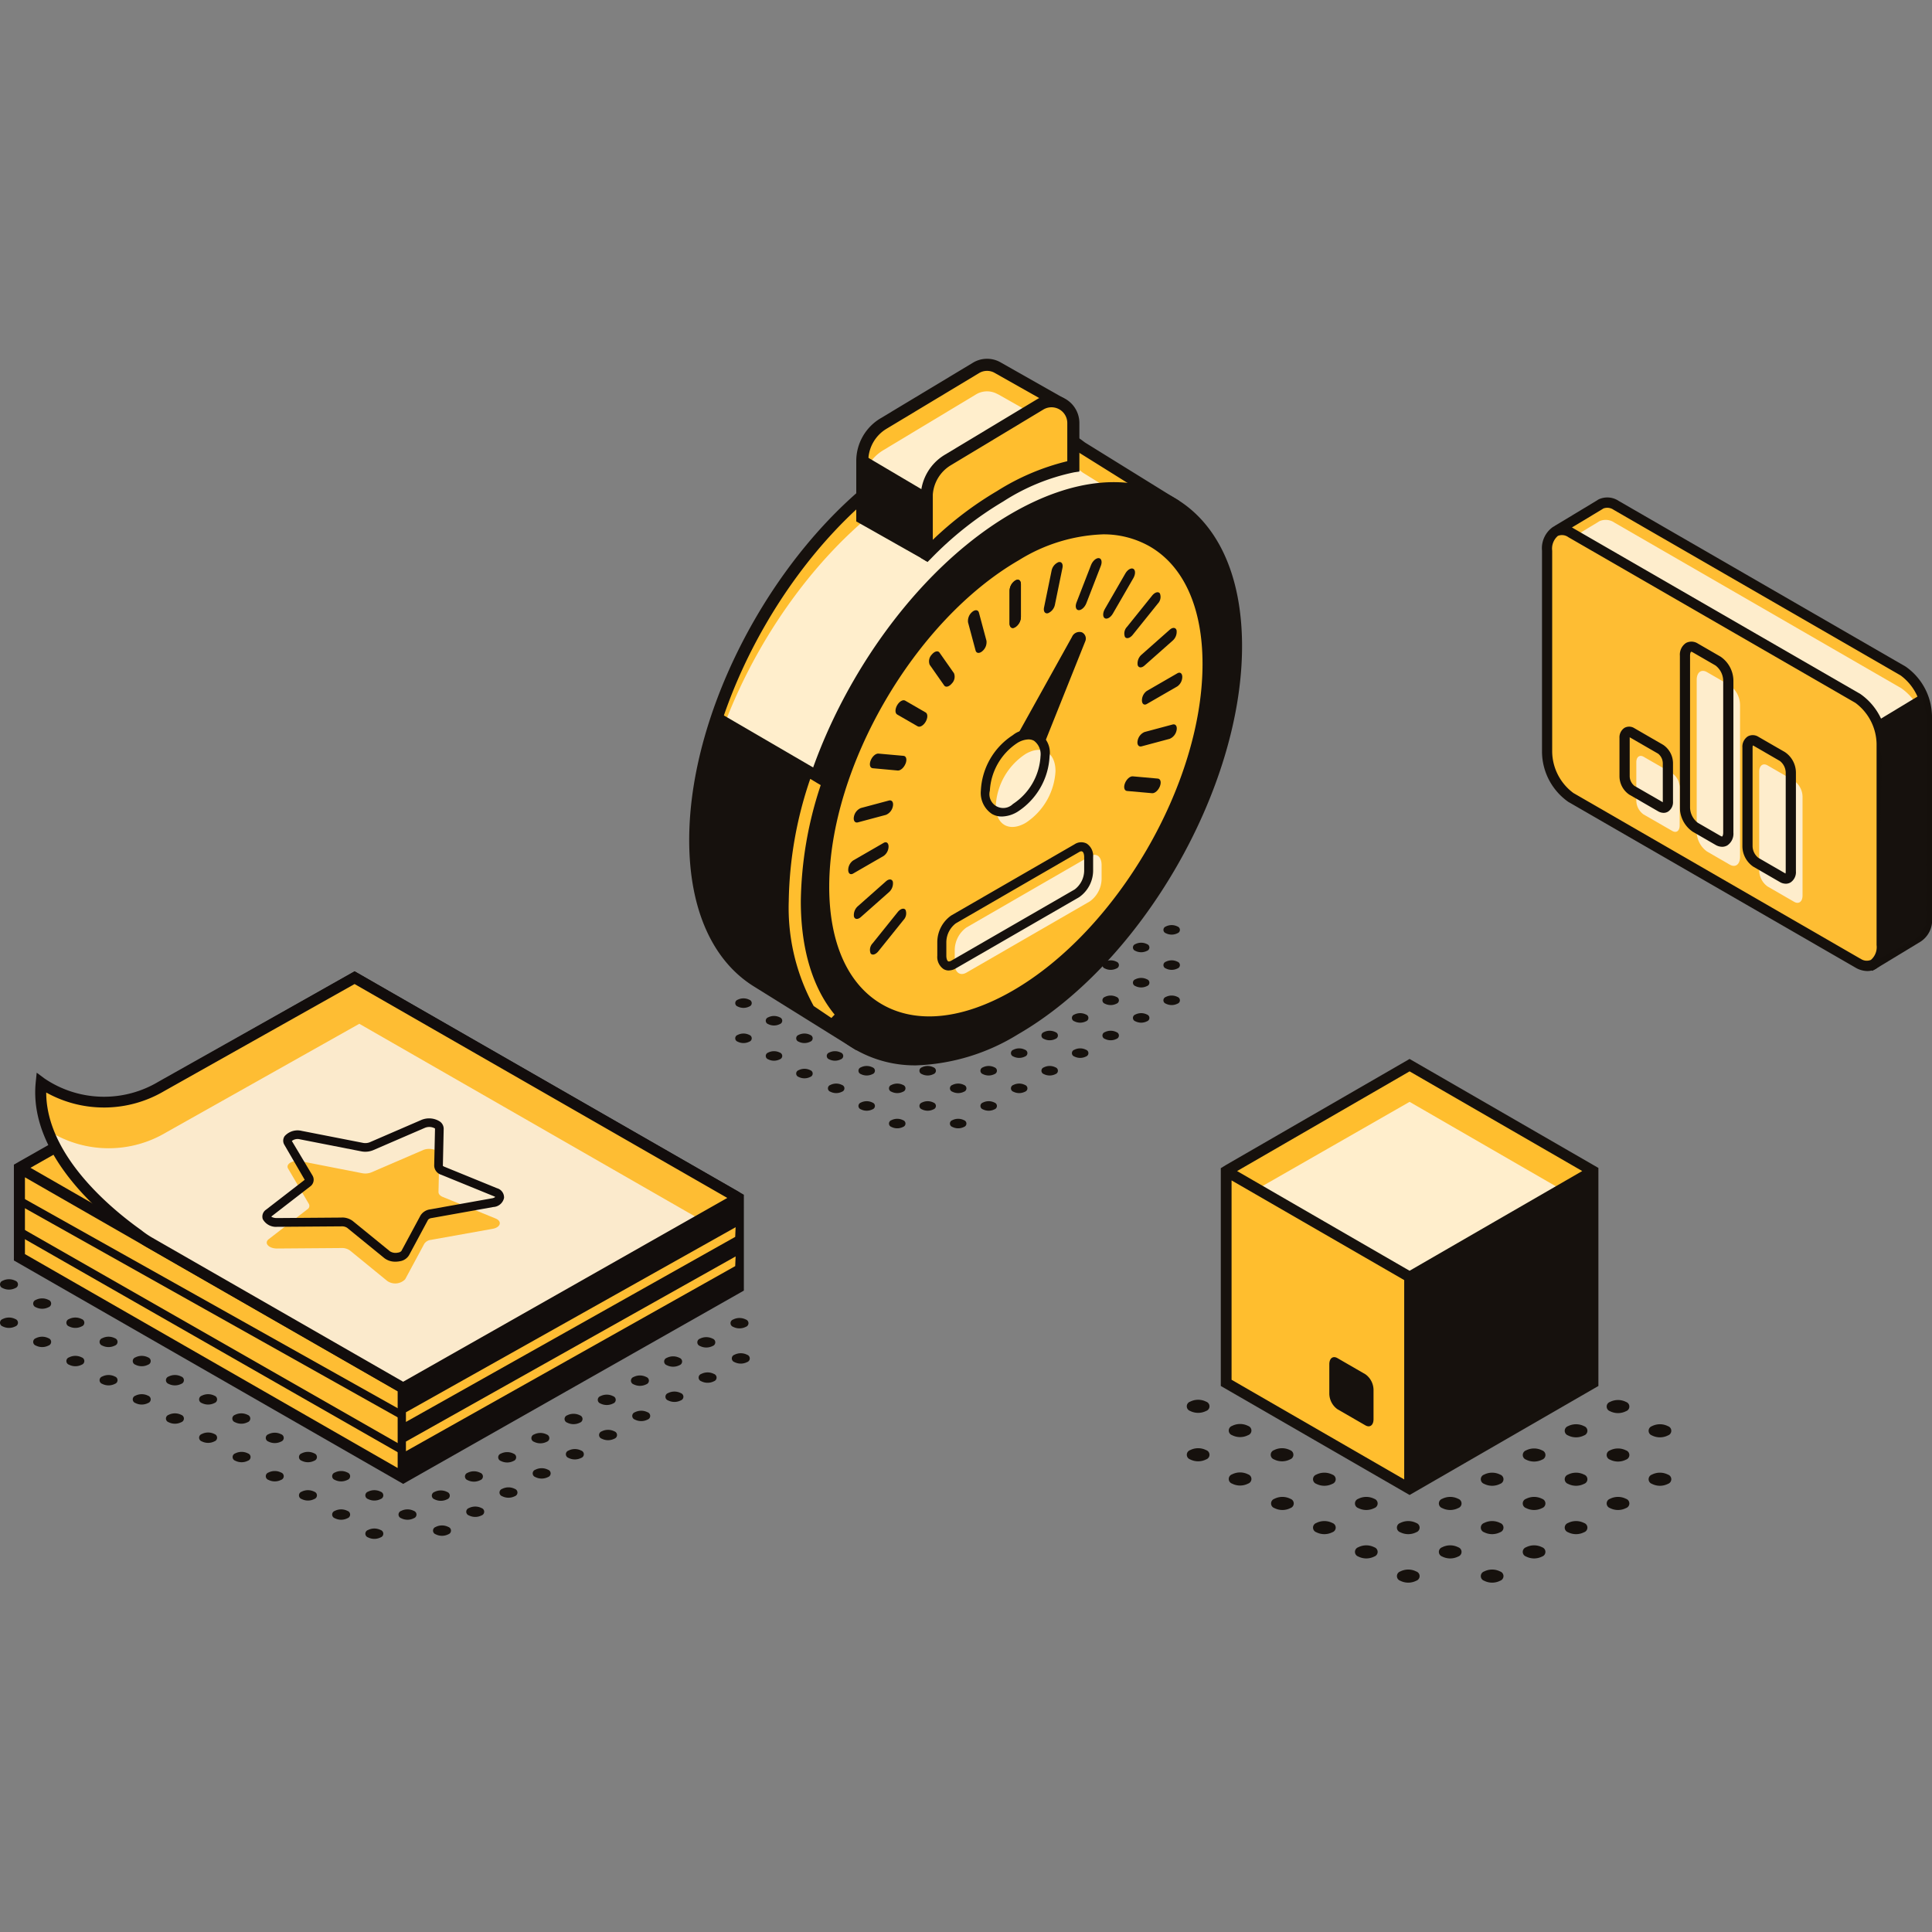 <svg xmlns="http://www.w3.org/2000/svg" xmlns:xlink="http://www.w3.org/1999/xlink" width="140" height="140" viewBox="0 0 140 140"><rect x="0" y="0" width="140" height="140" fill="#808080" stroke="none"/><defs><clipPath id="a"><rect width="140" height="88.685" fill="rgba(0,0,0,0)"/></clipPath></defs><g transform="translate(6282 10096)"><rect width="140" height="140" transform="translate(-6282 -10096)" fill="none"/><g transform="translate(-6282 -10070)" style="isolation:isolate"><g transform="translate(0 0)" clip-path="url(#a)"><path d="M154.3,24.138,133.5,12.132a1.123,1.123,0,0,0-1.086-.112.79.79,0,0,0-.115.072l-3.009,1.814a.259.259,0,0,0-.091.347l1.627,2.937V28.567a4.126,4.126,0,0,0,1.723,3.293l16.384,9.459,3.214,4.065,3.237-1.957a1.492,1.492,0,0,0,.634-1.414V27.43a4.127,4.127,0,0,0-1.724-3.293" transform="translate(-16.389 -1.513)" fill="#febd33"/><path d="M154.163,25.577,133.369,13.572a1.12,1.12,0,0,0-1.086-.112.938.938,0,0,0-.116.071l-3.008,1.815a.259.259,0,0,0-.091.346l1.627,2.937V30.007a4.128,4.128,0,0,0,1.723,3.293L148.8,42.758l1.714,1.438,3.46-.678c.387-.2,1.91.654,1.91-.064V28.87a4.127,4.127,0,0,0-1.724-3.293" transform="translate(-16.372 -1.696)" fill="#feedcc"/><path d="M152.009,45.815l-3.372-4.266-16.323-9.424a4.471,4.471,0,0,1-1.908-3.612V17.232l-1.579-2.854a.627.627,0,0,1,.219-.839l3.012-1.816a.93.93,0,0,1,.139-.085,1.486,1.486,0,0,1,1.438.122l20.793,12.005a4.467,4.467,0,0,1,1.907,3.611V41.96A1.844,1.844,0,0,1,155.5,43.7Zm-22.486-31.7,1.621,2.928V28.513a3.784,3.784,0,0,0,1.538,2.973l16.49,9.549,3.012,3.811,2.957-1.788a1.179,1.179,0,0,0,.456-1.1V27.376a3.784,3.784,0,0,0-1.538-2.973l-20.793-12a.8.8,0,0,0-.734-.1.566.566,0,0,0-.069.043Z" transform="translate(-16.335 -1.46)" fill="#15100c"/><path d="M150.915,45.59l-20.793-12a4.129,4.129,0,0,1-1.724-3.293V15.71c0-1.27.772-1.853,1.724-1.3l20.793,12a4.127,4.127,0,0,1,1.724,3.293V44.288c0,1.269-.772,1.852-1.724,1.3" transform="translate(-16.291 -1.802)" fill="#febd33"/><path d="M151.547,46.114a1.752,1.752,0,0,1-.87-.257h0l-20.793-12a4.47,4.47,0,0,1-1.907-3.612V15.656a1.883,1.883,0,0,1,.78-1.713,1.462,1.462,0,0,1,1.5.091l20.793,12.005a4.471,4.471,0,0,1,1.908,3.612V44.235a1.881,1.881,0,0,1-.78,1.712,1.239,1.239,0,0,1-.627.167m-.5-.9a.773.773,0,0,0,.759.091,1.216,1.216,0,0,0,.411-1.073V29.651a3.784,3.784,0,0,0-1.539-2.973L129.883,14.673a.778.778,0,0,0-.758-.091,1.217,1.217,0,0,0-.411,1.074V30.24a3.785,3.785,0,0,0,1.538,2.973l20.793,12.005Z" transform="translate(-16.237 -1.748)" fill="#15100c"/><path d="M143.211,39.941l-1.651-.953a1.782,1.782,0,0,1-.744-1.422V26.553c0-.548.333-.8.744-.563l1.651.953a1.783,1.783,0,0,1,.745,1.422V39.378c0,.548-.334.8-.745.563" transform="translate(-17.866 -3.286)" fill="#feedcc"/><path d="M142.477,38.339A.961.961,0,0,1,142,38.2l-1.651-.953a2.124,2.124,0,0,1-.929-1.742V24.492a1.013,1.013,0,0,1,.441-.921.85.85,0,0,1,.857.038l1.65.953a2.13,2.13,0,0,1,.93,1.743V37.317a1.018,1.018,0,0,1-.443.923.751.751,0,0,1-.375.1m-2.243-14.13h-.007c-.012.005-.073.079-.073.282V35.5a1.422,1.422,0,0,0,.561,1.1l1.651.953c.072.043.111.044.118.039s.072-.079.072-.283V26.305A1.425,1.425,0,0,0,142,25.2l-1.65-.953a.244.244,0,0,0-.111-.04" transform="translate(-17.689 -2.978)" fill="#15100c"/><path d="M148.536,43.62l-1.925-1.111a1.455,1.455,0,0,1-.607-1.16V34.195c0-.448.272-.653.607-.459l1.925,1.111a1.454,1.454,0,0,1,.608,1.16v7.154c0,.447-.272.653-.608.459" transform="translate(-18.525 -4.271)" fill="#feedcc"/><path d="M147.748,42a.856.856,0,0,1-.428-.123L145.4,40.767a1.8,1.8,0,0,1-.792-1.479V32.134a.892.892,0,0,1,.394-.811.755.755,0,0,1,.767.032l1.925,1.111a1.805,1.805,0,0,1,.792,1.48V41.1a.892.892,0,0,1-.395.811.682.682,0,0,1-.34.09m-.058-.761a.221.221,0,0,0,.046.021c-.011-.012.008-.067.008-.161V33.947a1.1,1.1,0,0,0-.423-.841L145.4,31.993c-.03-.029-.054.029-.054.141v7.153a1.1,1.1,0,0,0,.423.84Z" transform="translate(-18.347 -3.963)" fill="#15100c"/><path d="M138.419,38.4,136.33,37.2a1.256,1.256,0,0,1-.526-1V33.419c0-.386.235-.564.526-.4l2.089,1.206a1.259,1.259,0,0,1,.525,1v2.775c0,.387-.235.565-.525.4" transform="translate(-17.23 -4.182)" fill="#feedcc"/><path d="M137.6,36.775a.792.792,0,0,1-.394-.112h0l-2.089-1.207a1.616,1.616,0,0,1-.71-1.323V31.359a.82.82,0,0,1,.367-.745.7.7,0,0,1,.712.028l2.089,1.207a1.616,1.616,0,0,1,.71,1.323v2.775a.82.82,0,0,1-.365.744.626.626,0,0,1-.32.086M135.147,31.3a.542.542,0,0,0,0,.059v2.775a.91.91,0,0,0,.341.685l2.058,1.187a.545.545,0,0,0,0-.059V33.171a.908.908,0,0,0-.341-.684Z" transform="translate(-17.053 -3.874)" fill="#15100c"/><path d="M155.738,29.8l3.284-1.986.369,1.631-.049,15.1-.585.9-2.9,1.621.254-14.581Z" transform="translate(-19.76 -3.529)" fill="#16110d"/><path d="M124.3,100.624a.354.354,0,0,1,0,.671,1.287,1.287,0,0,1-1.163,0,.355.355,0,0,1,0-.671,1.287,1.287,0,0,1,1.163,0" transform="translate(-15.593 -12.749)" fill="#16110d"/><path d="M127.783,98.614a.355.355,0,0,1,0,.671,1.287,1.287,0,0,1-1.163,0,.354.354,0,0,1,0-.671,1.287,1.287,0,0,1,1.163,0" transform="translate(-16.035 -12.494)" fill="#16110d"/><path d="M131.264,96.6a.354.354,0,0,1,0,.671,1.287,1.287,0,0,1-1.163,0,.355.355,0,0,1,0-.671,1.287,1.287,0,0,1,1.163,0" transform="translate(-16.476 -12.239)" fill="#16110d"/><path d="M134.746,94.594a.354.354,0,0,1,0,.671,1.287,1.287,0,0,1-1.163,0,.355.355,0,0,1,0-.671,1.287,1.287,0,0,1,1.163,0" transform="translate(-16.918 -11.984)" fill="#16110d"/><path d="M138.227,92.584a.354.354,0,0,1,0,.671,1.287,1.287,0,0,1-1.163,0,.355.355,0,0,1,0-.671,1.287,1.287,0,0,1,1.163,0" transform="translate(-17.36 -11.729)" fill="#16110d"/><path d="M117.338,100.624a.354.354,0,0,1,0,.671,1.287,1.287,0,0,1-1.163,0,.355.355,0,0,1,0-.671,1.287,1.287,0,0,1,1.163,0" transform="translate(-14.709 -12.749)" fill="#16110d"/><path d="M120.819,98.614a.354.354,0,0,1,0,.671,1.287,1.287,0,0,1-1.163,0,.355.355,0,0,1,0-.671,1.287,1.287,0,0,1,1.163,0" transform="translate(-15.151 -12.494)" fill="#16110d"/><path d="M124.3,96.6a.354.354,0,0,1,0,.671,1.287,1.287,0,0,1-1.163,0,.355.355,0,0,1,0-.671,1.287,1.287,0,0,1,1.163,0" transform="translate(-15.593 -12.239)" fill="#16110d"/><path d="M127.783,94.594a.355.355,0,0,1,0,.671,1.287,1.287,0,0,1-1.163,0,.354.354,0,0,1,0-.671,1.287,1.287,0,0,1,1.163,0" transform="translate(-16.035 -11.984)" fill="#16110d"/><path d="M131.264,92.584a.354.354,0,0,1,0,.671,1.287,1.287,0,0,1-1.163,0,.355.355,0,0,1,0-.671,1.287,1.287,0,0,1,1.163,0" transform="translate(-16.476 -11.729)" fill="#16110d"/><path d="M134.746,90.574a.354.354,0,0,1,0,.671,1.287,1.287,0,0,1-1.163,0,.355.355,0,0,1,0-.671,1.287,1.287,0,0,1,1.163,0" transform="translate(-16.918 -11.474)" fill="#16110d"/><path d="M138.227,88.564a.354.354,0,0,1,0,.671,1.287,1.287,0,0,1-1.163,0,.355.355,0,0,1,0-.671,1.287,1.287,0,0,1,1.163,0" transform="translate(-17.36 -11.219)" fill="#16110d"/><path d="M113.856,98.614a.354.354,0,0,1,0,.671,1.287,1.287,0,0,1-1.163,0,.355.355,0,0,1,0-.671,1.287,1.287,0,0,1,1.163,0" transform="translate(-14.268 -12.494)" fill="#16110d"/><path d="M117.338,96.6a.354.354,0,0,1,0,.671,1.287,1.287,0,0,1-1.163,0,.354.354,0,0,1,0-.671,1.287,1.287,0,0,1,1.163,0" transform="translate(-14.709 -12.239)" fill="#16110d"/><path d="M120.819,94.594a.354.354,0,0,1,0,.671,1.287,1.287,0,0,1-1.163,0,.355.355,0,0,1,0-.671,1.287,1.287,0,0,1,1.163,0" transform="translate(-15.151 -11.984)" fill="#16110d"/><path d="M124.3,92.584a.354.354,0,0,1,0,.671,1.287,1.287,0,0,1-1.163,0,.355.355,0,0,1,0-.671,1.287,1.287,0,0,1,1.163,0" transform="translate(-15.593 -11.729)" fill="#16110d"/><path d="M127.783,90.574a.354.354,0,0,1,0,.671,1.287,1.287,0,0,1-1.163,0,.355.355,0,0,1,0-.671,1.287,1.287,0,0,1,1.163,0" transform="translate(-16.035 -11.474)" fill="#16110d"/><path d="M131.264,88.564a.354.354,0,0,1,0,.671,1.287,1.287,0,0,1-1.163,0,.355.355,0,0,1,0-.671,1.287,1.287,0,0,1,1.163,0" transform="translate(-16.476 -11.219)" fill="#16110d"/><path d="M134.746,86.553a.354.354,0,0,1,0,.671,1.287,1.287,0,0,1-1.163,0,.355.355,0,0,1,0-.671,1.287,1.287,0,0,1,1.163,0" transform="translate(-16.918 -10.964)" fill="#16110d"/><path d="M110.375,96.6a.354.354,0,0,1,0,.671,1.287,1.287,0,0,1-1.163,0,.355.355,0,0,1,0-.671,1.287,1.287,0,0,1,1.163,0" transform="translate(-13.826 -12.239)" fill="#16110d"/><path d="M113.856,94.594a.354.354,0,0,1,0,.671,1.287,1.287,0,0,1-1.163,0,.355.355,0,0,1,0-.671,1.287,1.287,0,0,1,1.163,0" transform="translate(-14.268 -11.984)" fill="#16110d"/><path d="M117.338,93.271a1.287,1.287,0,0,1-1.163,0,.354.354,0,0,1,0-.671c.321-.185,1.484.486,1.163.671" transform="translate(-14.709 -11.745)" fill="#16110d"/><path d="M106.893,94.594a.354.354,0,0,1,0,.671,1.287,1.287,0,0,1-1.163,0,.355.355,0,0,1,0-.671,1.287,1.287,0,0,1,1.163,0" transform="translate(-13.384 -11.984)" fill="#16110d"/><path d="M110.375,92.584a.354.354,0,0,1,0,.671,1.287,1.287,0,0,1-1.163,0,.355.355,0,0,1,0-.671,1.287,1.287,0,0,1,1.163,0" transform="translate(-13.826 -11.729)" fill="#16110d"/><path d="M103.381,92.563a.354.354,0,0,1,0,.671,1.287,1.287,0,0,1-1.163,0,.355.355,0,0,1,0-.671,1.287,1.287,0,0,1,1.163,0" transform="translate(-12.939 -11.726)" fill="#16110d"/><path d="M106.863,90.553a.354.354,0,0,1,0,.671,1.287,1.287,0,0,1-1.163,0,.355.355,0,0,1,0-.671,1.287,1.287,0,0,1,1.163,0" transform="translate(-13.38 -11.471)" fill="#16110d"/><path d="M99.9,90.553a.354.354,0,0,1,0,.671,1.287,1.287,0,0,1-1.163,0,.355.355,0,0,1,0-.671,1.287,1.287,0,0,1,1.163,0" transform="translate(-12.497 -11.471)" fill="#16110d"/><path d="M103.381,88.543a.354.354,0,0,1,0,.671,1.287,1.287,0,0,1-1.163,0,.355.355,0,0,1,0-.671,1.287,1.287,0,0,1,1.163,0" transform="translate(-12.939 -11.216)" fill="#16110d"/><path d="M99.9,86.532a.354.354,0,0,1,0,.671,1.287,1.287,0,0,1-1.163,0,.354.354,0,0,1,0-.671,1.287,1.287,0,0,1,1.163,0" transform="translate(-12.497 -10.961)" fill="#16110d"/><path d="M115.061,90.435l-13.291-7.673V67.415l13.291,7.673Z" transform="translate(-12.912 -8.553)" fill="#ffbe2e"/><path d="M128.352,66.3l-13.291,7.674L101.77,66.3l13.291-7.673Z" transform="translate(-12.912 -7.438)" fill="#ffbe2e"/><path d="M128.7,69.341l-10.865,6.22-13.291-7.674,10.865-6.219Z" transform="translate(-13.265 -7.824)" fill="#fec"/><path d="M115,58.109l-13.289,7.674-.391.24V81.806l13.29,7.674.39.225.39-.224,13.292-7.675v-15.8Zm0,.9,12.51,7.222-6.28,3.626L115,73.457l-1.961-1.132L102.5,66.233ZM102.1,81.356V66.91l12.51,7.223V88.578Z" transform="translate(-12.856 -7.373)" fill="#16110d"/><path d="M112.941,87.8l-2.028-1.171a1.409,1.409,0,0,1-.588-1.124V83.372c0-.433.264-.632.588-.445l2.028,1.172a1.409,1.409,0,0,1,.588,1.124v2.132c0,.433-.264.632-.588.444" transform="translate(-13.998 -10.513)" fill="#16110d"/><path d="M31.432,97.189a.28.28,0,0,1,0,.531,1.015,1.015,0,0,1-.919,0,.28.28,0,0,1,0-.531,1.015,1.015,0,0,1,.919,0" transform="translate(-3.847 -12.317)" fill="#16110d"/><path d="M34.186,95.6a.28.28,0,0,1,0,.531,1.015,1.015,0,0,1-.919,0,.28.28,0,0,1,0-.531,1.015,1.015,0,0,1,.919,0" transform="translate(-4.197 -12.115)" fill="#16110d"/><path d="M28.678,95.6a.28.28,0,0,1,0,.531,1.015,1.015,0,0,1-.919,0,.28.28,0,0,1,0-.531,1.015,1.015,0,0,1,.919,0" transform="translate(-3.498 -12.115)" fill="#16110d"/><path d="M31.432,94.008a.28.28,0,0,1,0,.531,1.015,1.015,0,0,1-.919,0,.28.28,0,0,1,0-.531,1.015,1.015,0,0,1,.919,0" transform="translate(-3.847 -11.914)" fill="#16110d"/><path d="M25.923,94.008a.28.28,0,0,1,0,.531,1.015,1.015,0,0,1-.919,0,.28.28,0,0,1,0-.531,1.015,1.015,0,0,1,.919,0" transform="translate(-3.148 -11.914)" fill="#16110d"/><path d="M28.678,92.418a.28.28,0,0,1,0,.531,1.016,1.016,0,0,1-.919,0,.28.28,0,0,1,0-.531,1.015,1.015,0,0,1,.919,0" transform="translate(-3.498 -11.712)" fill="#16110d"/><path d="M23.169,92.418a.28.28,0,0,1,0,.531,1.016,1.016,0,0,1-.919,0,.28.28,0,0,1,0-.531,1.015,1.015,0,0,1,.919,0" transform="translate(-2.799 -11.712)" fill="#16110d"/><path d="M25.923,90.828a.28.28,0,0,1,0,.531,1.015,1.015,0,0,1-.919,0,.28.28,0,0,1,0-.531,1.015,1.015,0,0,1,.919,0" transform="translate(-3.148 -11.51)" fill="#16110d"/><path d="M20.415,90.828a.28.28,0,0,1,0,.531,1.015,1.015,0,0,1-.919,0,.28.28,0,0,1,0-.531,1.015,1.015,0,0,1,.919,0" transform="translate(-2.449 -11.51)" fill="#16110d"/><path d="M23.169,89.238a.28.28,0,0,1,0,.531,1.015,1.015,0,0,1-.919,0,.28.28,0,0,1,0-.531,1.015,1.015,0,0,1,.919,0" transform="translate(-2.799 -11.308)" fill="#16110d"/><path d="M17.637,89.221a.28.28,0,0,1,0,.531,1.017,1.017,0,0,1-.92,0,.28.28,0,0,1,0-.531,1.017,1.017,0,0,1,.92,0" transform="translate(-2.097 -11.306)" fill="#16110d"/><path d="M20.391,87.631a.28.28,0,0,1,0,.531,1.015,1.015,0,0,1-.919,0,.28.28,0,0,1,0-.531,1.015,1.015,0,0,1,.919,0" transform="translate(-2.446 -11.104)" fill="#16110d"/><path d="M14.882,87.631a.28.28,0,0,1,0,.531,1.015,1.015,0,0,1-.919,0,.28.28,0,0,1,0-.531,1.015,1.015,0,0,1,.919,0" transform="translate(-1.747 -11.104)" fill="#16110d"/><path d="M17.637,86.041a.28.28,0,0,1,0,.531,1.017,1.017,0,0,1-.92,0,.28.28,0,0,1,0-.531,1.017,1.017,0,0,1,.92,0" transform="translate(-2.097 -10.903)" fill="#16110d"/><path d="M12.128,86.041a.28.28,0,0,1,0,.531,1.015,1.015,0,0,1-.919,0,.28.28,0,0,1,0-.531,1.016,1.016,0,0,1,.919,0" transform="translate(-1.398 -10.903)" fill="#16110d"/><path d="M14.882,84.45a.28.28,0,0,1,0,.531,1.015,1.015,0,0,1-.919,0,.28.28,0,0,1,0-.531,1.015,1.015,0,0,1,.919,0" transform="translate(-1.747 -10.701)" fill="#16110d"/><path d="M9.374,84.45a.28.28,0,0,1,0,.531,1.015,1.015,0,0,1-.919,0,.28.28,0,0,1,0-.531,1.015,1.015,0,0,1,.919,0" transform="translate(-1.048 -10.701)" fill="#16110d"/><path d="M12.128,82.86a.28.28,0,0,1,0,.531,1.015,1.015,0,0,1-.919,0,.28.28,0,0,1,0-.531,1.015,1.015,0,0,1,.919,0" transform="translate(-1.398 -10.499)" fill="#16110d"/><path d="M6.619,82.86a.28.28,0,0,1,0,.531,1.015,1.015,0,0,1-.919,0,.28.28,0,0,1,0-.531,1.015,1.015,0,0,1,.919,0" transform="translate(-0.699 -10.499)" fill="#16110d"/><path d="M9.374,81.27a.28.28,0,0,1,0,.531,1.015,1.015,0,0,1-.919,0,.28.28,0,0,1,0-.531,1.015,1.015,0,0,1,.919,0" transform="translate(-1.048 -10.297)" fill="#16110d"/><path d="M3.865,81.27a.28.28,0,0,1,0,.531,1.015,1.015,0,0,1-.919,0,.28.28,0,0,1,0-.531,1.015,1.015,0,0,1,.919,0" transform="translate(-0.35 -10.297)" fill="#16110d"/><path d="M6.619,79.68a.28.28,0,0,1,0,.531,1.015,1.015,0,0,1-.919,0,.28.28,0,0,1,0-.531,1.015,1.015,0,0,1,.919,0" transform="translate(-0.699 -10.096)" fill="#16110d"/><path d="M1.111,79.68a.28.28,0,0,1,0,.531,1.015,1.015,0,0,1-.919,0,.28.28,0,0,1,0-.531,1.015,1.015,0,0,1,.919,0" transform="translate(0 -10.096)" fill="#16110d"/><path d="M3.865,78.09a.28.28,0,0,1,0,.531,1.015,1.015,0,0,1-.919,0,.28.28,0,0,1,0-.531,1.015,1.015,0,0,1,.919,0" transform="translate(-0.35 -9.894)" fill="#16110d"/><path d="M1.111,76.5a.28.28,0,0,1,0,.531,1.015,1.015,0,0,1-.919,0,.28.28,0,0,1,0-.531,1.015,1.015,0,0,1,.919,0" transform="translate(0 -9.692)" fill="#16110d"/><path d="M37.049,96.934a.28.28,0,0,1,0,.531,1.015,1.015,0,0,1-.919,0,.28.28,0,0,1,0-.531,1.015,1.015,0,0,1,.919,0" transform="translate(-4.56 -12.285)" fill="#16110d"/><path d="M36.949,94.029a.28.28,0,0,1,0,.531,1.016,1.016,0,0,1-.919,0,.28.28,0,0,1,0-.531,1.015,1.015,0,0,1,.919,0" transform="translate(-4.547 -11.916)" fill="#16110d"/><path d="M39.7,92.439a.28.28,0,0,1,0,.531,1.015,1.015,0,0,1-.919,0,.28.28,0,0,1,0-.531,1.015,1.015,0,0,1,.919,0" transform="translate(-4.897 -11.714)" fill="#16110d"/><path d="M42.458,90.849a.28.28,0,0,1,0,.531,1.015,1.015,0,0,1-.919,0,.28.28,0,0,1,0-.531,1.015,1.015,0,0,1,.919,0" transform="translate(-5.246 -11.513)" fill="#16110d"/><path d="M45.212,89.258a.28.28,0,0,1,0,.531,1.015,1.015,0,0,1-.919,0,.28.28,0,0,1,0-.531,1.015,1.015,0,0,1,.919,0" transform="translate(-5.596 -11.311)" fill="#16110d"/><path d="M47.966,87.668a.28.28,0,0,1,0,.531,1.015,1.015,0,0,1-.919,0,.28.28,0,0,1,0-.531,1.015,1.015,0,0,1,.919,0" transform="translate(-5.945 -11.109)" fill="#16110d"/><path d="M50.721,86.078a.28.28,0,0,1,0,.531,1.015,1.015,0,0,1-.919,0,.28.28,0,0,1,0-.531,1.015,1.015,0,0,1,.919,0" transform="translate(-6.294 -10.907)" fill="#16110d"/><path d="M53.475,84.488a.28.28,0,0,1,0,.531,1.015,1.015,0,0,1-.919,0,.28.28,0,0,1,0-.531,1.015,1.015,0,0,1,.919,0" transform="translate(-6.644 -10.706)" fill="#16110d"/><path d="M56.23,82.9a.28.28,0,0,1,0,.531,1.015,1.015,0,0,1-.919,0,.28.28,0,0,1,0-.531,1.015,1.015,0,0,1,.919,0" transform="translate(-6.993 -10.504)" fill="#16110d"/><path d="M58.984,81.307a.28.28,0,0,1,0,.531,1.015,1.015,0,0,1-.919,0,.28.28,0,0,1,0-.531,1.015,1.015,0,0,1,.919,0" transform="translate(-7.343 -10.302)" fill="#16110d"/><path d="M61.738,79.717a.28.28,0,0,1,0,.531,1.015,1.015,0,0,1-.919,0,.28.28,0,0,1,0-.531,1.015,1.015,0,0,1,.919,0" transform="translate(-7.692 -10.1)" fill="#16110d"/><path d="M38.887,95.367a1.015,1.015,0,0,1,.919,0,.28.28,0,0,1,0,.531,1.015,1.015,0,0,1-.919,0,.28.28,0,0,1,0-.531" transform="translate(-4.91 -12.086)" fill="#16110d"/><path d="M42.566,93.774a.28.28,0,0,1,0,.531,1.016,1.016,0,0,1-.919,0,.28.28,0,0,1,0-.531,1.015,1.015,0,0,1,.919,0" transform="translate(-5.26 -11.884)" fill="#16110d"/><path d="M45.32,92.184a.28.28,0,0,1,0,.531,1.015,1.015,0,0,1-.919,0,.28.28,0,0,1,0-.531,1.015,1.015,0,0,1,.919,0" transform="translate(-5.609 -11.682)" fill="#16110d"/><path d="M48.075,90.594a.28.28,0,0,1,0,.531,1.017,1.017,0,0,1-.92,0,.28.28,0,0,1,0-.531,1.017,1.017,0,0,1,.92,0" transform="translate(-5.959 -11.48)" fill="#16110d"/><path d="M50.829,89a.28.28,0,0,1,0,.531,1.015,1.015,0,0,1-.919,0,.28.28,0,0,1,0-.531,1.015,1.015,0,0,1,.919,0" transform="translate(-6.308 -11.279)" fill="#16110d"/><path d="M53.583,87.414a.28.28,0,0,1,0,.531,1.015,1.015,0,0,1-.919,0,.28.28,0,0,1,0-.531,1.015,1.015,0,0,1,.919,0" transform="translate(-6.658 -11.077)" fill="#16110d"/><path d="M56.338,85.823a.28.28,0,0,1,0,.531,1.017,1.017,0,0,1-.92,0,.28.28,0,0,1,0-.531,1.017,1.017,0,0,1,.92,0" transform="translate(-7.007 -10.875)" fill="#16110d"/><path d="M59.092,84.233a.28.28,0,0,1,0,.531,1.015,1.015,0,0,1-.919,0,.28.28,0,0,1,0-.531,1.015,1.015,0,0,1,.919,0" transform="translate(-7.357 -10.673)" fill="#16110d"/><path d="M61.846,82.643a.28.28,0,0,1,0,.531,1.016,1.016,0,0,1-.919,0,.28.28,0,0,1,0-.531,1.016,1.016,0,0,1,.919,0" transform="translate(-7.706 -10.472)" fill="#16110d"/><path d="M53.707,67.322,29.421,81.1,1.611,65.138,25.9,51.36Z" transform="translate(-0.204 -6.516)" fill="#febd33"/><path d="M1.611,67.141v6.485l27.81,15.962V83.1Z" transform="translate(-0.204 -8.519)" fill="#febd33"/><path d="M57.748,69.642v6.485L33.462,89.905V83.42Z" transform="translate(-4.246 -8.836)" fill="#120d0c"/><path d="M54.049,67.026l-.4-.23L25.84,50.835,1.553,64.613l-.4.231v6.944L28.962,87.749l.4.23.4-.23L53.849,74.085l.2-.114V67.026ZM25.84,51.754l27.009,15.5L34.1,77.956l-4.732,2.619L2.354,65.073ZM1.953,71.327V65.762l27.009,15.5v5.565Zm51.3,2.184L29.763,86.829V81.264L53.249,67.945Z" transform="translate(-0.146 -6.45)" fill="#120d0c"/><path d="M26.121,51.36l-14,7.874a8.16,8.16,0,0,1-8.712-.248c-.512,5.086,4.8,9.419,7.023,11a6.6,6.6,0,0,0,.809.555L29.645,81.1,53.931,67.322Z" transform="translate(-0.428 -6.516)" fill="#febd33"/><path d="M11.495,71.024,29.9,81.587,51.372,69.422l-24.8-14.233-14,7.874a8.137,8.137,0,0,1-8.37-.026c1.362,3.474,4.8,6.24,6.48,7.432a6.441,6.441,0,0,0,.809.555" transform="translate(-0.534 -7.002)" fill="#fbeacc"/><path d="M29.587,81.494l-18.6-10.677a6.751,6.751,0,0,1-.859-.589c-2.321-1.646-7.7-6.073-7.17-11.347l.071-.7.568.422a7.689,7.689,0,0,0,8.272.222l14.2-7.989,27.79,15.951a.542.542,0,0,1,0,.942ZM3.719,59.611c0,4.58,4.765,8.475,6.889,9.982a6.235,6.235,0,0,0,.776.534l18.2,10.449L53.073,67.257l-27.009-15.5-13.8,7.759a8.591,8.591,0,0,1-8.546.1" transform="translate(-0.37 -6.45)" fill="#120d0c"/><path d="M29.195,85.652l-27.81-15.6.395-.441,27.809,15.6Z" transform="translate(-0.176 -8.832)" fill="#120d0c"/><path d="M29.192,88.505,1.382,72.614l.4-.438L29.59,88.068Z" transform="translate(-0.175 -9.158)" fill="#120d0c"/><path d="M33.689,86.184v-.7L57.579,72.074l-.029.7Z" transform="translate(-4.274 -9.145)" fill="#febd33"/><path d="M33.689,88.614v-.7L57.579,74.5l-.029.7Z" transform="translate(-4.274 -9.453)" fill="#febd33"/><path d="M24.616,66.467l4.429.867a1.2,1.2,0,0,0,.676-.061l3.748-1.615c.488-.21,1.182-.006,1.174.345l-.06,2.7c0,.14.114.271.311.352l3.819,1.559c.5.2.375.647-.206.751l-4.467.8a.674.674,0,0,0-.484.279l-1.388,2.578a1.012,1.012,0,0,1-1.3.12l-2.7-2.206a.981.981,0,0,0-.609-.179l-4.677.035c-.609,0-.962-.4-.6-.678l2.8-2.164a.289.289,0,0,0,.107-.39L23.685,67c-.2-.333.355-.65.932-.538" transform="translate(-2.808 -8.32)" fill="#febd33"/><path d="M31.42,73.423a1.278,1.278,0,0,1-.8-.251l-2.7-2.2a.669.669,0,0,0-.407-.108l-4.677.034a1.09,1.09,0,0,1-1.032-.556.6.6,0,0,1,.238-.687l2.8-2.164-1.474-2.537a.573.573,0,0,1,.028-.637,1.257,1.257,0,0,1,1.236-.37l4.43.867a.875.875,0,0,0,.49-.042L33.3,63.151a1.453,1.453,0,0,1,1.3.093.644.644,0,0,1,.313.549l-.059,2.7c0-.017.035.02.114.052l3.819,1.559a.693.693,0,0,1,.5.7.836.836,0,0,1-.773.658l-4.468.8a.421.421,0,0,0-.261.119L32.4,72.959a.94.94,0,0,1-.677.435,1.559,1.559,0,0,1-.3.03m-3.9-3.2a1.276,1.276,0,0,1,.8.251l2.7,2.2a.767.767,0,0,0,.58.091.393.393,0,0,0,.244-.114l1.388-2.579a.968.968,0,0,1,.705-.44l4.467-.8a.493.493,0,0,0,.244-.1c-.017-.006-.046-.027-.1-.05l-3.82-1.559a.715.715,0,0,1-.506-.651l.06-2.7a.832.832,0,0,0-.733-.048L29.8,65.346a1.493,1.493,0,0,1-.861.082l-4.429-.868a.677.677,0,0,0-.6.117l1.5,2.509a.6.6,0,0,1-.187.8l-2.8,2.165c-.01.013.13.112.395.112h.008l4.677-.035Z" transform="translate(-2.762 -7.998)" fill="#120d0c"/><path d="M92.164,11.151,85.694,7.138a3.373,3.373,0,0,0-.57-.38l-.363-.2,0,0C81.883,5.067,78,5.369,73.723,7.84,64.876,12.947,57.7,25.371,57.7,35.587c0,5.073,1.77,8.646,4.634,10.334v0l6.848,4.264,1.426-3.164.575-.956a18.819,18.819,0,0,0,2.538-1.232C82.571,39.729,89.744,27.3,89.744,17.089q0-.923-.079-1.779Z" transform="translate(-7.321 -0.717)" fill="#ffbe2e"/><path d="M92.255,13.236,85.785,9.223a3.373,3.373,0,0,0-.57-.38l-.363-.2,0,0c-2.873-1.5-6.756-1.194-11.034,1.277-8.847,5.108-16.02,17.531-16.02,27.748,0,5.073,4.428,6.961,7.292,8.649l1.905,1.08,3.276,1.98.434-.272.575-.956a18.818,18.818,0,0,0,2.538-1.232c8.848-5.108,16.021-17.531,16.021-27.748q0-.923-.079-1.779Z" transform="translate(-7.333 -0.982)" fill="#fec"/><path d="M69.312,50.761l-7.356-4.583C58.89,44.313,57.2,40.536,57.2,35.524c0-10.339,7.285-22.956,16.239-28.126,4.112-2.373,8.045-2.88,11.129-1.445l.01-.012.689.371a2.562,2.562,0,0,1,.446.283l.169.126L92.7,10.944,90.048,15.35c.045.548.069,1.111.069,1.675,0,10.34-7.285,22.957-16.239,28.127a19.619,19.619,0,0,1-2.458,1.2l-.5.829Zm-6.6-5.143,6.218,3.873,1.221-2.709.676-1.129.138-.053a18.81,18.81,0,0,0,2.48-1.2c8.713-5.031,15.8-17.309,15.8-27.371,0-.587-.026-1.171-.077-1.739l-.013-.141,2.35-3.912L85.188,7.29a1.91,1.91,0,0,0-.334-.21l-.363-.193C81.636,5.4,77.867,5.851,73.878,8.154c-8.713,5.031-15.8,17.309-15.8,27.37,0,4.742,1.569,8.278,4.419,9.959Z" transform="translate(-7.258 -0.654)" fill="#16110d"/><path d="M97.93,22.188c0,10.216-7.174,22.64-16.02,27.748s-16.021.967-16.021-9.249,7.173-22.64,16.021-27.748,16.02-.967,16.02,9.249" transform="translate(-8.36 -1.364)" fill="#16110d"/><path d="M74.688,52.5a8.66,8.66,0,0,1-4.39-1.132c-3.167-1.828-4.91-5.646-4.91-10.75,0-10.339,7.285-22.956,16.239-28.126,4.42-2.551,8.6-2.951,11.764-1.122S98.3,17.02,98.3,22.124c0,10.34-7.284,22.957-16.238,28.127A15,15,0,0,1,74.688,52.5M89,11.118a14.133,14.133,0,0,0-6.934,2.135c-8.714,5.031-15.8,17.309-15.8,27.37,0,4.779,1.588,8.328,4.474,9.994s6.753,1.267,10.892-1.122c8.713-5.031,15.8-17.309,15.8-27.371,0-4.779-1.588-8.327-4.474-9.993A7.813,7.813,0,0,0,89,11.118" transform="translate(-8.296 -1.3)" fill="#16110d"/><path d="M96.151,23.991c-.036,8.772-6.267,19.464-13.918,23.881s-13.823.887-13.787-7.885,6.267-19.464,13.918-23.881,13.823-.887,13.787,7.885" transform="translate(-8.684 -1.802)" fill="#ffbe2e"/><path d="M82.646,33.679l5.807-10.445c.168-.3.451-.249.363.061L84.511,34.05Z" transform="translate(-10.486 -2.923)" fill="#16110d"/><path d="M84.64,34.378l-2.573-.513,6.025-10.837a.588.588,0,0,1,.717-.333.5.5,0,0,1,.248.643Zm-1.564-.98,1.158.23,3.287-8.213Z" transform="translate(-10.412 -2.875)" fill="#16110d"/><path d="M86.108,32.757A4.781,4.781,0,0,1,83.946,36.5c-1.194.689-2.163.13-2.163-1.249a4.781,4.781,0,0,1,2.163-3.746c1.194-.69,2.163-.131,2.163,1.249" transform="translate(-10.376 -3.96)" fill="#ffbe2e"/><path d="M86.971,34a4.781,4.781,0,0,1-2.163,3.747c-1.194.69-2.163.13-2.163-1.249a4.781,4.781,0,0,1,2.163-3.747c1.194-.69,2.163-.131,2.163,1.249" transform="translate(-10.486 -4.118)" fill="#fec"/><path d="M82.931,37.08a1.428,1.428,0,0,1-.726-.189,1.828,1.828,0,0,1-.8-1.684,5.074,5.074,0,0,1,2.326-4.029,1.638,1.638,0,0,1,2.654,1.532,5.073,5.073,0,0,1-2.327,4.029,2.283,2.283,0,0,1-1.131.341m1.931-5.588a1.644,1.644,0,0,0-.8.252,4.426,4.426,0,0,0-2,3.463,1,1,0,0,0,1.671.966,4.425,4.425,0,0,0,2-3.463,1.217,1.217,0,0,0-.47-1.117.8.8,0,0,0-.4-.1" transform="translate(-10.329 -3.912)" fill="#16110d"/><path d="M84.228,21.755l-.057.033c-.211.121-.382-.008-.382-.289V19.141a.912.912,0,0,1,.382-.729l.057-.033c.21-.121.382.008.382.289v2.358a.914.914,0,0,1-.382.729" transform="translate(-10.631 -2.326)" fill="#16110d"/><path d="M86.937,20.574h0c-.219.058-.348-.126-.29-.413l.545-2.66a.846.846,0,0,1,.5-.625c.218-.058.348.127.29.413l-.545,2.66a.845.845,0,0,1-.5.625" transform="translate(-10.992 -2.14)" fill="#16110d"/><path d="M89.487,20.314h0c-.2-.017-.264-.268-.15-.561l1.052-2.711c.114-.292.364-.514.56-.5s.264.269.15.561l-1.051,2.711c-.114.292-.364.514-.561.5" transform="translate(-11.328 -2.099)" fill="#16110d"/><path d="M91.677,21.01h0c-.161-.093-.161-.392,0-.67l1.487-2.577c.16-.278.421-.428.581-.335s.159.393,0,.67l-1.489,2.577c-.16.277-.419.427-.579.334" transform="translate(-11.616 -2.208)" fill="#16110d"/><path d="M93.357,22.613h0a.693.693,0,0,1,.15-.733l1.822-2.267c.2-.244.447-.312.56-.15a.693.693,0,0,1-.15.733l-1.821,2.267c-.2.244-.447.311-.561.15" transform="translate(-11.838 -2.458)" fill="#16110d"/><path d="M94.414,25.016h0a.846.846,0,0,1,.29-.747l2.033-1.8c.218-.194.444-.174.5.045a.847.847,0,0,1-.29.747l-2.033,1.8c-.218.195-.444.175-.5-.045" transform="translate(-11.977 -2.834)" fill="#16110d"/><path d="M94.774,28.05h0a.851.851,0,0,1,.355-.678l2.213-1.278c.2-.114.355.007.355.268a.851.851,0,0,1-.355.679l-2.213,1.277c-.2.114-.355-.006-.355-.268" transform="translate(-12.025 -3.305)" fill="#16110d"/><path d="M94.414,31.519h0a.85.85,0,0,1,.5-.625l2.033-.544c.218-.058.348.126.29.412a.848.848,0,0,1-.5.625l-2.033.544c-.219.059-.348-.126-.29-.412" transform="translate(-11.977 -3.849)" fill="#16110d"/><path d="M93.357,35.153h0c.114-.292.364-.514.561-.5l1.821.163c.2.017.264.268.15.56s-.364.514-.56.5l-1.822-.162c-.2-.017-.264-.269-.15-.561" transform="translate(-11.838 -4.397)" fill="#16110d"/><path d="M74.778,45.726h0a.693.693,0,0,1-.15.733l-1.822,2.267c-.2.244-.447.311-.56.15a.693.693,0,0,1,.15-.733l1.821-2.267c.2-.244.447-.311.561-.15" transform="translate(-9.159 -5.791)" fill="#16110d"/><path d="M73.692,43.391h0a.848.848,0,0,1-.29.747l-2.033,1.8c-.218.194-.444.174-.5-.045a.85.85,0,0,1,.29-.747l2.033-1.8c.218-.195.444-.175.5.045" transform="translate(-8.99 -5.483)" fill="#16110d"/><path d="M73.32,40.437h0a.848.848,0,0,1-.355.678l-2.213,1.278c-.2.114-.355-.007-.355-.268a.851.851,0,0,1,.355-.679l2.213-1.277c.2-.114.355.007.355.268" transform="translate(-8.932 -5.091)" fill="#16110d"/><path d="M73.692,37.072h0a.848.848,0,0,1-.5.625l-2.033.544c-.218.058-.348-.126-.29-.412a.848.848,0,0,1,.5-.625l2.033-.544c.218-.059.348.126.29.412" transform="translate(-8.99 -4.65)" fill="#16110d"/><path d="M74.778,33.493h0c-.114.292-.364.514-.561.5L72.4,33.827c-.2-.017-.264-.269-.15-.561s.364-.514.56-.5l1.822.163c.2.017.264.268.15.56" transform="translate(-9.159 -4.158)" fill="#16110d"/><path d="M76.507,29.893h0c-.161.278-.42.427-.58.334l-1.488-.858c-.16-.093-.16-.392,0-.67s.42-.428.58-.335l1.488.859c.16.093.16.392,0,.67" transform="translate(-9.429 -3.595)" fill="#16110d"/><path d="M78.761,26.6h0c-.2.244-.447.312-.561.15l-1.051-1.5a.694.694,0,0,1,.149-.733c.2-.244.447-.311.561-.15l1.052,1.5a.693.693,0,0,1-.15.733" transform="translate(-9.781 -3.08)" fill="#16110d"/><path d="M81.384,23.826h0c-.219.194-.444.174-.5-.045l-.545-2.033a.849.849,0,0,1,.29-.747c.219-.194.444-.174.5.045l.545,2.032a.846.846,0,0,1-.29.747" transform="translate(-10.191 -2.648)" fill="#16110d"/><path d="M84.228,21.755l-.057.033c-.211.121-.382-.008-.382-.289V19.141a.912.912,0,0,1,.382-.729l.057-.033c.21-.121.382.008.382.289v2.358a.914.914,0,0,1-.382.729" transform="translate(-10.631 -2.326)" fill="#16110d"/><path d="M89.028,44.54,80.089,49.7c-.471.272-.852-.017-.852-.643v-1a2.038,2.038,0,0,1,.852-1.627l8.939-5.161c.471-.272.851.017.851.643v1a2.038,2.038,0,0,1-.851,1.627" transform="translate(-10.053 -5.223)" fill="#fec"/><path d="M78.629,49.417a.752.752,0,0,1-.381-.1,1.069,1.069,0,0,1-.458-.973v-1A2.37,2.37,0,0,1,78.8,45.43l8.94-5.161a.866.866,0,0,1,.884-.045,1.07,1.07,0,0,1,.458.972v1a2.365,2.365,0,0,1-1.015,1.91l-8.94,5.161a1,1,0,0,1-.5.146m9.617-8.639a.4.4,0,0,0-.174.058L79.132,46a1.742,1.742,0,0,0-.687,1.345v1c0,.228.066.368.131.405s.183-.017.229-.045l8.94-5.161a1.734,1.734,0,0,0,.688-1.344v-1c0-.227-.065-.367-.131-.4a.1.1,0,0,0-.056-.014" transform="translate(-9.87 -5.091)" fill="#16110d"/><path d="M84.114,5.707l1.809-2.148a.187.187,0,0,0-.031-.3L81.418.721C81.4.711,81.384.7,81.367.692l.052.029L81.289.66A1.552,1.552,0,0,0,79.8.725l-6.714,4.04a3.143,3.143,0,0,0-1.523,2.693v4.135l4.521,2.556,5.465-7.2.959-.829Z" transform="translate(-9.08 -0.064)" fill="#ffbe2e"/><path d="M84.114,7.908,85.923,5.76a.187.187,0,0,0-.031-.3L81.418,2.922c-.017-.01-.034-.02-.052-.029l.052.029-.129-.061a1.552,1.552,0,0,0-1.488.065l-6.714,4.04a3.143,3.143,0,0,0-1.523,2.693l.162,1.755,4.2,2.237,5.622-4.5.959-.829Z" transform="translate(-9.08 -0.343)" fill="#fec"/><path d="M76.139,14.653l-5.074-2.869V7.394A3.6,3.6,0,0,1,72.8,4.328L79.513.288A1.979,1.979,0,0,1,81.414.2L81.5.245l0,0,4.537,2.572a.622.622,0,0,1,.107,1.008L84.3,6.032l-1.642.423-.846.732Zm-4.2-3.378,3.967,2.242,5.3-6.961,1.036-.9,1.571-.405L85.35,3.424,81.04.991a1.119,1.119,0,0,0-1.077.045l-6.714,4.04a2.72,2.72,0,0,0-1.311,2.319Z" transform="translate(-9.017 0)" fill="#16110d"/><path d="M85.143,3.75,78.429,7.79a3.137,3.137,0,0,0-1.509,2.476V14.6a25.677,25.677,0,0,1,5.316-4.194,15.888,15.888,0,0,1,5.3-2.17V5.1a1.581,1.581,0,0,0-2.4-1.355" transform="translate(-9.759 -0.447)" fill="#ffbe2e"/><path d="M76.908,15.109l-.488-.3V10.2a3.589,3.589,0,0,1,1.72-2.85l6.714-4.04a2.017,2.017,0,0,1,3.058,1.728V8.554l-.373.054a15.136,15.136,0,0,0-5.148,2.116,25.24,25.24,0,0,0-5.224,4.125ZM85.3,4.061,78.59,8.1a2.707,2.707,0,0,0-1.3,2.132V13.5a25.191,25.191,0,0,1,4.662-3.537,17.027,17.027,0,0,1,5.084-2.159V5.041A1.144,1.144,0,0,0,85.3,4.061" transform="translate(-9.696 -0.383)" fill="#16110d"/><path d="M75.971,50.06a7.388,7.388,0,0,1-3.759-.97c-2.688-1.559-4.159-4.81-4.141-9.153.036-8.861,6.354-19.7,14.081-24.164,3.826-2.208,7.428-2.557,10.14-.983,2.687,1.559,4.158,4.81,4.14,9.154-.036,8.861-6.354,19.7-14.082,24.163a12.983,12.983,0,0,1-6.379,1.953M88.529,14.475a12.34,12.34,0,0,0-6.05,1.866c-7.548,4.358-13.718,14.944-13.753,23.6-.017,4.1,1.338,7.147,3.815,8.584,2.5,1.45,5.869,1.1,9.482-.984,7.548-4.358,13.719-14.944,13.754-23.6h0c.017-4.1-1.338-7.148-3.814-8.585a6.752,6.752,0,0,0-3.434-.882" transform="translate(-8.637 -1.753)" fill="#16110d"/><path d="M59.4,29.344l7.231,4.213L65.293,38.2l-.422,3.874.218,3.875.982,3.219,1.018,2.714L60.484,47.4l-1.95-3.411-.775-3.961.13-4.3.616-3.21Z" transform="translate(-7.328 -3.723)" fill="#16110d"/><path d="M71.671,7.992l4.569,2.7v4.478l-4.676-2.76Z" transform="translate(-9.08 -1.014)" fill="#16110d"/><path d="M67.1,59.026a.258.258,0,0,1,0,.488.936.936,0,0,1-.845,0,.257.257,0,0,1,0-.488.936.936,0,0,1,.845,0" transform="translate(-8.384 -7.476)" fill="#16110d"/><path d="M69.635,57.565a.258.258,0,0,1,0,.488.936.936,0,0,1-.845,0,.258.258,0,0,1,0-.488.936.936,0,0,1,.845,0" transform="translate(-8.706 -7.291)" fill="#16110d"/><path d="M64.572,57.565a.258.258,0,0,1,0,.488.936.936,0,0,1-.845,0,.258.258,0,0,1,0-.488.936.936,0,0,1,.845,0" transform="translate(-8.063 -7.291)" fill="#16110d"/><path d="M67.1,56.1a.258.258,0,0,1,0,.488.936.936,0,0,1-.845,0,.258.258,0,0,1,0-.488.936.936,0,0,1,.845,0" transform="translate(-8.385 -7.105)" fill="#16110d"/><path d="M62.041,56.1a.258.258,0,0,1,0,.488.936.936,0,0,1-.845,0,.257.257,0,0,1,0-.488.936.936,0,0,1,.845,0" transform="translate(-7.742 -7.105)" fill="#16110d"/><path d="M64.572,54.642a.258.258,0,0,1,0,.488.936.936,0,0,1-.845,0,.258.258,0,0,1,0-.488.936.936,0,0,1,.845,0" transform="translate(-8.063 -6.92)" fill="#16110d"/><path d="M62.041,53.181a.258.258,0,0,1,0,.488.936.936,0,0,1-.845,0,.258.258,0,0,1,0-.488.936.936,0,0,1,.845,0" transform="translate(-7.742 -6.735)" fill="#16110d"/><path d="M79.859,63.176a.258.258,0,0,1,0,.488.936.936,0,0,1-.845,0,.257.257,0,0,1,0-.488.936.936,0,0,1,.845,0" transform="translate(-10.003 -8.003)" fill="#16110d"/><path d="M82.39,61.715a.258.258,0,0,1,0,.488.936.936,0,0,1-.845,0,.258.258,0,0,1,0-.488.936.936,0,0,1,.845,0" transform="translate(-10.324 -7.817)" fill="#16110d"/><path d="M84.921,60.253a.258.258,0,0,1,0,.488.936.936,0,0,1-.845,0,.258.258,0,0,1,0-.488.936.936,0,0,1,.845,0" transform="translate(-10.645 -7.632)" fill="#16110d"/><path d="M87.452,58.792a.258.258,0,0,1,0,.488.936.936,0,0,1-.845,0,.258.258,0,0,1,0-.488.936.936,0,0,1,.845,0" transform="translate(-10.966 -7.447)" fill="#16110d"/><path d="M89.983,57.331a.258.258,0,0,1,0,.488.936.936,0,0,1-.845,0,.257.257,0,0,1,0-.488.936.936,0,0,1,.845,0" transform="translate(-11.287 -7.261)" fill="#16110d"/><path d="M92.514,55.869a.258.258,0,0,1,0,.488.936.936,0,0,1-.845,0,.258.258,0,0,1,0-.488.936.936,0,0,1,.845,0" transform="translate(-11.608 -7.076)" fill="#16110d"/><path d="M95.046,54.408a.258.258,0,0,1,0,.488.936.936,0,0,1-.845,0,.258.258,0,0,1,0-.488.936.936,0,0,1,.845,0" transform="translate(-11.93 -6.89)" fill="#16110d"/><path d="M97.577,52.947a.258.258,0,0,1,0,.488.936.936,0,0,1-.845,0,.257.257,0,0,1,0-.488.936.936,0,0,1,.845,0" transform="translate(-12.251 -6.705)" fill="#16110d"/><path d="M74.8,63.176a.258.258,0,0,1,0,.488.936.936,0,0,1-.845,0,.257.257,0,0,1,0-.488.936.936,0,0,1,.845,0" transform="translate(-9.36 -8.003)" fill="#16110d"/><path d="M77.327,61.715a.258.258,0,0,1,0,.488.936.936,0,0,1-.845,0,.258.258,0,0,1,0-.488.936.936,0,0,1,.845,0" transform="translate(-9.682 -7.817)" fill="#16110d"/><path d="M79.859,60.253a.258.258,0,0,1,0,.488.936.936,0,0,1-.845,0,.258.258,0,0,1,0-.488.936.936,0,0,1,.845,0" transform="translate(-10.003 -7.632)" fill="#16110d"/><path d="M82.39,58.792a.258.258,0,0,1,0,.488.936.936,0,0,1-.845,0,.258.258,0,0,1,0-.488.936.936,0,0,1,.845,0" transform="translate(-10.324 -7.447)" fill="#16110d"/><path d="M84.921,57.331a.258.258,0,0,1,0,.488.936.936,0,0,1-.845,0,.258.258,0,0,1,0-.488.936.936,0,0,1,.845,0" transform="translate(-10.645 -7.261)" fill="#16110d"/><path d="M87.452,55.869a.258.258,0,0,1,0,.488.936.936,0,0,1-.845,0,.258.258,0,0,1,0-.488.936.936,0,0,1,.845,0" transform="translate(-10.966 -7.076)" fill="#16110d"/><path d="M89.983,54.408a.258.258,0,0,1,0,.488.936.936,0,0,1-.845,0,.257.257,0,0,1,0-.488.936.936,0,0,1,.845,0" transform="translate(-11.287 -6.89)" fill="#16110d"/><path d="M92.514,52.947a.258.258,0,0,1,0,.488.936.936,0,0,1-.845,0,.258.258,0,0,1,0-.488.936.936,0,0,1,.845,0" transform="translate(-11.608 -6.705)" fill="#16110d"/><path d="M95.046,51.485a.258.258,0,0,1,0,.488.936.936,0,0,1-.845,0,.258.258,0,0,1,0-.488.936.936,0,0,1,.845,0" transform="translate(-11.93 -6.52)" fill="#16110d"/><path d="M97.577,50.024a.258.258,0,0,1,0,.488.936.936,0,0,1-.845,0,.258.258,0,0,1,0-.488.936.936,0,0,1,.845,0" transform="translate(-12.251 -6.334)" fill="#16110d"/><path d="M72.265,61.715a.258.258,0,0,1,0,.488.936.936,0,0,1-.845,0,.258.258,0,0,1,0-.488.936.936,0,0,1,.845,0" transform="translate(-9.039 -7.817)" fill="#16110d"/><path d="M74.8,60.253a.258.258,0,0,1,0,.488.936.936,0,0,1-.845,0,.257.257,0,0,1,0-.488.936.936,0,0,1,.845,0" transform="translate(-9.36 -7.632)" fill="#16110d"/><path d="M77.327,58.792a.258.258,0,0,1,0,.488.936.936,0,0,1-.845,0,.258.258,0,0,1,0-.488.936.936,0,0,1,.845,0" transform="translate(-9.682 -7.447)" fill="#16110d"/><path d="M92.514,50.024a.258.258,0,0,1,0,.488.936.936,0,0,1-.845,0,.257.257,0,0,1,0-.488.936.936,0,0,1,.845,0" transform="translate(-11.608 -6.334)" fill="#16110d"/><path d="M95.046,48.563a.258.258,0,0,1,0,.488.936.936,0,0,1-.845,0,.258.258,0,0,1,0-.488.936.936,0,0,1,.845,0" transform="translate(-11.93 -6.149)" fill="#16110d"/><path d="M97.577,47.1a.258.258,0,0,1,0,.488.936.936,0,0,1-.845,0,.258.258,0,0,1,0-.488.936.936,0,0,1,.845,0" transform="translate(-12.251 -5.963)" fill="#16110d"/><path d="M69.734,60.253a.258.258,0,0,1,0,.488.936.936,0,0,1-.845,0,.257.257,0,0,1,0-.488.936.936,0,0,1,.845,0" transform="translate(-8.718 -7.632)" fill="#16110d"/><path d="M72.265,58.792a.258.258,0,0,1,0,.488.936.936,0,0,1-.845,0,.258.258,0,0,1,0-.488.936.936,0,0,1,.845,0" transform="translate(-9.039 -7.447)" fill="#16110d"/><path d="M68.787,51.944c-1.585-1.921-2.451-4.734-2.451-8.226a27.671,27.671,0,0,1,1.442-8.4l-.758-.455a28.582,28.582,0,0,0-1.558,8.859,14.835,14.835,0,0,0,1.806,7.6l1.284.868Z" transform="translate(-8.306 -4.423)" fill="#ffbe2e"/></g></g></g></svg>